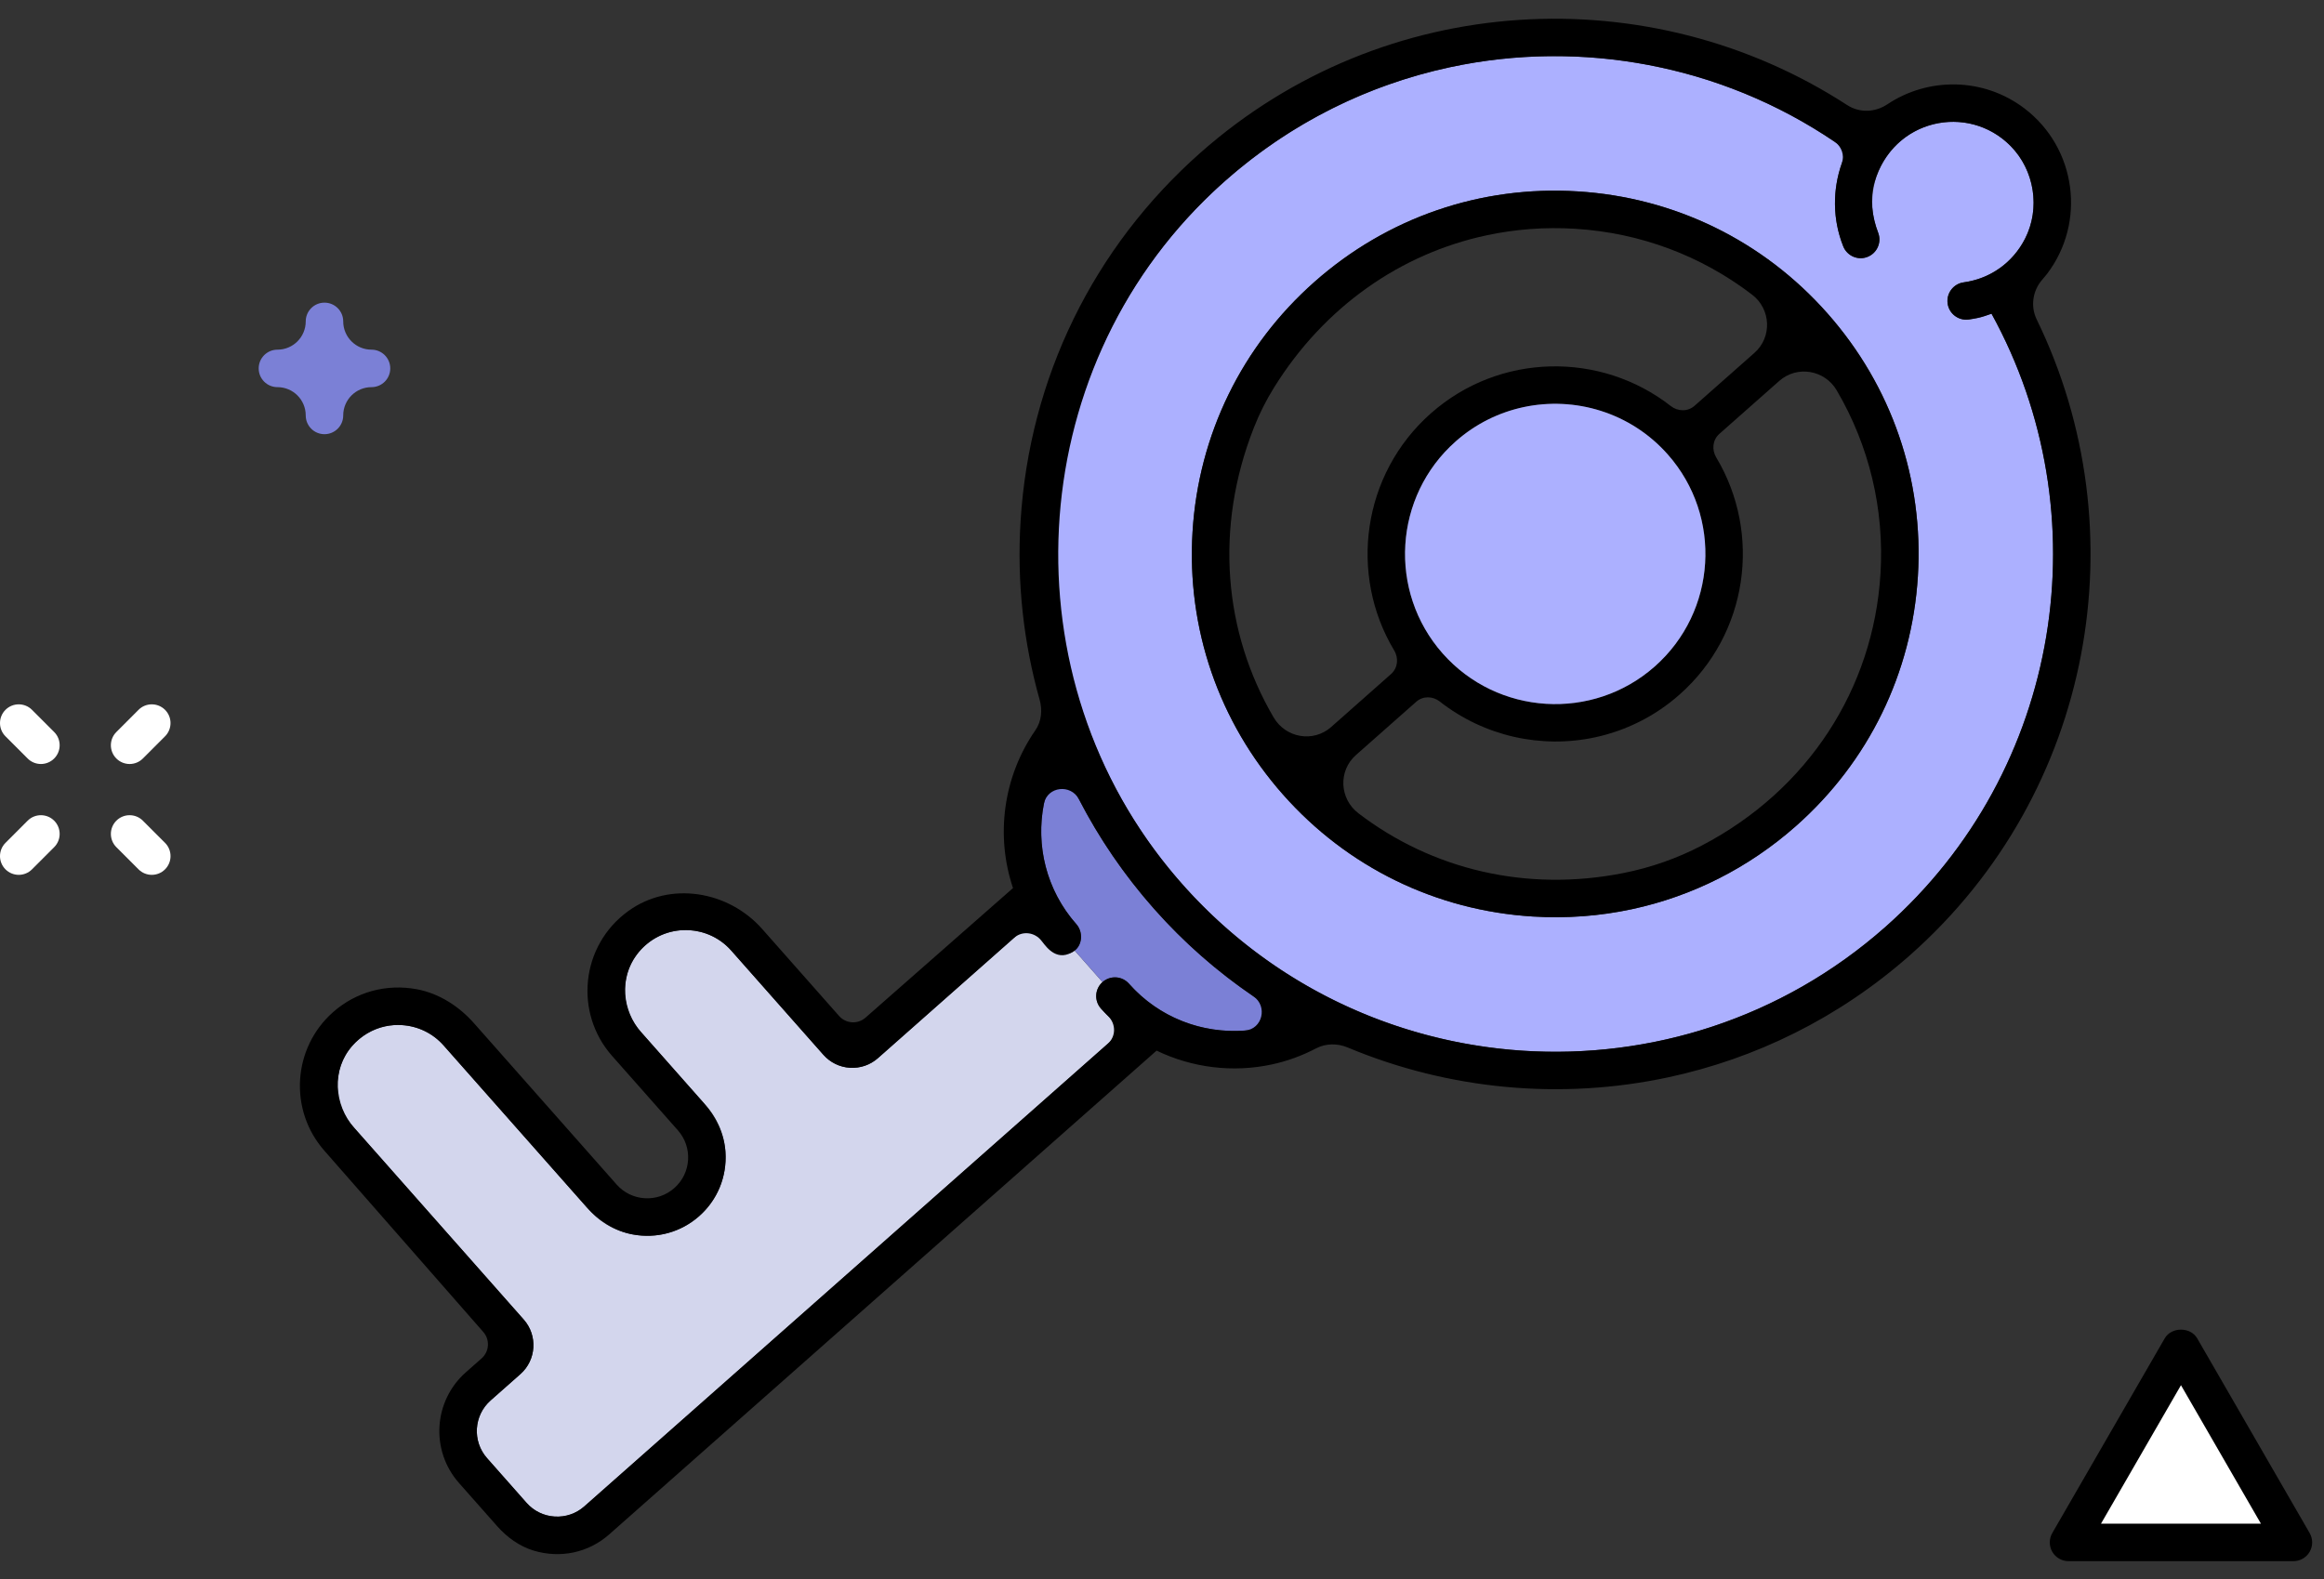 <svg xmlns="http://www.w3.org/2000/svg" width="256" height="174" fill="none" viewBox="0 0 256 174"><rect x="0" y="0" width="256" height="174" fill="#333333" stroke="none"/><g clip-path="url(#clip0_6_2)"><path fill="#D3D6ED" fill-rule="evenodd" d="M115.726 103.906C114.954 103.033 114.035 102.752 113.447 101.792L96.706 116.591C95.855 117.342 94.763 117.714 93.627 117.65C92.492 117.58 91.451 117.07 90.7 116.219L80.547 104.732C78.102 101.97 73.864 101.708 71.095 104.15C68.329 106.598 68.069 110.837 70.515 113.603L77.766 121.808C79.296 123.536 80.057 125.755 79.915 128.057C79.775 130.359 78.744 132.469 77.016 133.997C75.29 135.52 73.071 136.288 70.767 136.146C68.463 136.001 66.355 134.973 64.829 133.243L48.871 115.195C47.688 113.855 46.051 113.056 44.269 112.947C43.648 112.908 43.032 112.955 42.442 113.081C41.331 113.32 40.295 113.841 39.419 114.615C36.655 117.059 36.393 121.298 38.839 124.066L57.697 145.397C59.249 147.152 59.082 149.846 57.329 151.4L54.044 154.303C52.184 155.949 52.007 158.802 53.654 160.662L58.004 165.586C58.801 166.486 59.901 167.025 61.103 167.097C62.3 167.171 63.463 166.773 64.363 165.976L123.778 113.455C122.896 112.751 122.043 111.995 121.271 111.12C120.516 110.265 120.594 108.96 121.449 108.207L118.381 104.734C117.528 105.494 116.482 104.761 115.726 103.906" clip-rule="evenodd"/><path fill="#7B80D6" fill-rule="evenodd" d="M142.135 112.308C136.627 109.178 131.53 105.121 127.106 100.114C122.737 95.174 119.3 89.641 116.831 83.731C113.525 89.344 114.021 96.685 118.563 101.822C119.316 102.677 119.236 103.981 118.381 104.735L121.449 108.207C122.304 107.448 123.608 107.532 124.366 108.387C128.914 113.532 136.152 114.917 142.135 112.308Z" clip-rule="evenodd"/><path fill="#ACB0FF" fill-rule="evenodd" d="M211.264 63.495C210.608 74.166 205.835 83.942 197.824 91.021C192.601 95.639 186.41 98.751 179.774 100.175C176.234 100.935 172.569 101.216 168.855 100.984C158.184 100.328 148.408 95.553 141.327 87.542C134.246 79.534 130.707 69.247 131.366 58.575C132.022 47.904 136.797 38.128 144.808 31.047C152.814 23.966 163.099 20.425 173.775 21.086C184.446 21.742 194.222 26.515 201.303 34.526C208.382 42.538 211.921 52.823 211.264 63.495V63.495ZM219.376 34.565C218.88 34.734 218.393 34.916 217.879 35.025C217.543 35.097 217.204 35.155 216.861 35.203C215.73 35.355 214.689 34.561 214.539 33.431C214.388 32.304 215.189 31.264 216.308 31.111C218.666 30.787 220.753 29.581 222.192 27.696C225.163 23.8 224.411 18.212 220.518 15.241C216.624 12.27 211.037 13.022 208.062 16.915C206.146 19.424 205.705 22.677 206.879 25.615C207.303 26.674 206.786 27.876 205.727 28.299C204.681 28.726 203.471 28.206 203.046 27.149C201.671 23.71 201.875 19.855 203.473 16.585C190.708 7.35 174.708 4.19 159.713 7.408C150.809 9.32 142.264 13.472 134.97 19.919C112.298 39.959 110.159 74.711 130.199 97.38C150.239 120.052 184.987 122.191 207.662 102.153C227.242 84.84 231.493 56.562 219.376 34.565" clip-rule="evenodd"/><path fill="#000" fill-rule="evenodd" d="M124.365 108.386C123.61 107.531 122.303 107.449 121.45 108.207C120.595 108.96 120.517 110.265 121.271 111.12C121.529 111.413 121.795 111.691 122.067 111.958C122.935 112.806 122.947 114.192 122.036 114.995L64.364 165.978C63.462 166.773 62.302 167.171 61.102 167.097C59.901 167.025 58.8 166.486 58.003 165.586L53.651 160.662C52.004 158.798 52.179 155.951 54.044 154.303L57.328 151.4C59.081 149.852 59.248 147.15 57.7 145.399L39.018 124.269C36.766 121.721 36.539 117.815 38.781 115.257C39.768 114.128 41.048 113.382 42.441 113.081C43.032 112.955 43.647 112.907 44.268 112.947C46.05 113.056 47.687 113.855 48.872 115.195L64.595 132.981C65.927 134.488 67.678 135.632 69.653 136.005C72.348 136.515 75.015 135.766 77.016 133.997C79.026 132.219 80.092 129.657 79.914 126.921C79.782 124.917 78.861 123.046 77.532 121.541L70.638 113.744C68.522 111.351 68.217 107.742 70.135 105.19C72.779 101.681 77.798 101.625 80.546 104.732L90.699 116.219C91.453 117.07 92.493 117.579 93.627 117.65C94.762 117.716 95.854 117.342 96.707 116.591L111.699 103.334C112.61 102.531 113.987 102.698 114.726 103.661C114.761 103.702 114.794 103.747 114.829 103.789C115.314 104.406 116.514 106.09 118.382 104.734C119.247 104.109 119.317 102.676 118.562 101.821C115.238 98.061 114.082 93.121 114.996 88.544C115.376 86.641 117.965 86.35 118.855 88.073C121.07 92.361 123.826 96.406 127.105 100.114C130.418 103.863 134.11 107.079 138.065 109.774C139.672 110.866 139.069 113.401 137.134 113.55C132.466 113.905 127.693 112.154 124.365 108.386V108.386ZM207.662 102.151C184.783 122.371 149.612 120.011 129.659 96.761C110.783 74.763 112.521 41.095 133.585 21.183C141.175 14.011 150.24 9.44 159.714 7.409C174.176 4.306 189.575 7.134 202.103 15.625C202.852 16.133 203.199 17.104 202.895 17.956C201.849 20.902 201.857 24.181 203.044 27.148C203.469 28.207 204.679 28.727 205.728 28.299C206.772 27.883 207.289 26.708 206.896 25.659C206.223 23.865 205.947 21.916 206.483 20.076C208.521 13.111 216.773 11.337 221.47 16.078C224.11 18.743 224.781 22.963 223.07 26.301C221.693 28.987 219.203 30.713 216.308 31.111C215.189 31.264 214.386 32.303 214.539 33.432C214.69 34.561 215.73 35.356 216.862 35.203C217.204 35.156 217.543 35.098 217.88 35.026C218.394 34.916 218.881 34.735 219.376 34.565C231.493 56.561 227.242 84.84 207.662 102.151V102.151ZM224.352 35.197C223.648 33.752 223.906 32.009 224.971 30.808C225.145 30.612 225.312 30.409 225.475 30.201C229.825 24.497 228.727 16.313 223.022 11.959C218.493 8.505 212.404 8.49 207.908 11.488C206.552 12.395 204.836 12.46 203.465 11.571C181.79 -2.509 152.519 -1.105 132.237 16.825C120.426 27.263 113.39 41.675 112.422 57.409C112.007 64.144 112.738 70.771 114.517 77.08C114.842 78.226 114.732 79.475 114.055 80.455C110.514 85.565 109.637 92.05 111.588 97.849L95.34 112.127C94.486 112.879 93.185 112.796 92.431 111.943L83.961 102.36C80.218 98.126 73.782 97.069 69.208 100.382C63.955 104.185 63.233 111.599 67.422 116.339L74.672 124.541C75.469 125.445 75.87 126.601 75.795 127.803C75.721 129.002 75.184 130.105 74.28 130.902C73.38 131.699 72.222 132.097 71.02 132.023C69.821 131.951 68.718 131.41 67.921 130.51L52.223 112.751C50.565 110.878 48.385 109.462 45.928 108.999C42.559 108.368 39.206 109.293 36.685 111.522C32.216 115.476 31.792 122.328 35.744 126.8L53.239 146.761C53.986 147.616 53.903 148.917 53.053 149.668L51.308 151.21C47.739 154.367 47.402 159.824 50.559 163.397L54.76 168.15C55.848 169.378 57.215 170.375 58.784 170.85C60.272 171.298 61.786 171.348 63.204 171.046C64.635 170.737 65.97 170.066 67.098 169.071L127.404 115.759C131.354 117.666 135.832 118.201 140.084 117.286C141.763 116.927 143.402 116.333 144.961 115.517C146.047 114.949 147.325 114.943 148.456 115.414C159.623 120.09 171.996 121.227 183.788 118.696C193.361 116.644 202.553 112.177 210.396 105.244C230.68 87.312 235.663 58.433 224.352 35.197" clip-rule="evenodd"/><path fill="#000" fill-rule="evenodd" d="M158.914 71.997C152.871 65.159 153.517 54.678 160.353 48.635C162.553 46.688 165.13 45.437 167.816 44.859C173.475 43.647 179.615 45.437 183.717 50.074C189.76 56.91 189.115 67.393 182.276 73.436C175.438 79.479 164.961 78.837 158.914 71.997V71.997ZM138.132 47.093C138.733 45.573 139.468 44.105 140.331 42.718C145.893 33.76 154.312 27.953 163.728 25.934C166.903 25.25 170.192 25 173.52 25.207C180.703 25.649 187.414 28.19 193.001 32.466C195.084 34.055 195.224 37.144 193.261 38.88L186.663 44.712C185.918 45.373 184.827 45.35 184.043 44.737C176.346 38.721 165.19 38.843 157.619 45.542C150.042 52.24 148.552 63.293 153.577 71.669C154.089 72.521 153.977 73.605 153.232 74.266C153.232 74.266 149.551 77.524 146.634 80.104C144.668 81.845 141.625 81.314 140.298 79.047C134.819 69.693 133.749 58.194 138.132 47.093V47.093ZM207.143 63.241C206.369 75.827 199.211 87.027 187.46 93.162C184.757 94.573 181.848 95.592 178.859 96.187C168.09 98.332 157.694 95.772 149.634 89.607C147.548 88.016 147.396 84.931 149.363 83.193C152.299 80.598 156.013 77.315 156.013 77.315C156.748 76.667 157.824 76.688 158.596 77.293C163.497 81.137 169.792 82.507 175.688 81.244C179.043 80.523 182.265 78.961 185.011 76.529C192.588 69.829 194.076 58.778 189.051 50.402C188.539 49.547 188.651 48.464 189.398 47.803L195.994 41.971C197.958 40.234 201.005 40.755 202.328 43.017C205.886 49.087 207.585 56.059 207.143 63.241V63.241ZM173.774 21.086C163.098 20.425 152.815 23.964 144.807 31.047C136.796 38.129 132.023 47.904 131.365 58.576C130.708 69.247 134.247 79.532 141.326 87.543C148.407 95.553 158.183 100.328 168.854 100.985C172.568 101.214 176.235 100.935 179.774 100.174C186.409 98.751 192.6 95.64 197.826 91.022C205.836 83.942 210.607 74.167 211.264 63.495C211.922 52.824 208.384 42.536 201.302 34.526C194.223 26.516 184.446 21.743 173.774 21.086" clip-rule="evenodd"/><path fill="#ACB0FF" fill-rule="evenodd" d="M182.277 73.437C189.116 67.392 189.76 56.91 183.716 50.075C179.615 45.436 173.473 43.646 167.817 44.86C165.129 45.436 162.552 46.689 160.353 48.634C153.516 54.678 152.872 65.16 158.914 71.998C164.959 78.835 175.437 79.48 182.277 73.437" clip-rule="evenodd"/><path fill="#7B80D6" fill-rule="evenodd" d="M30.561 42.656C32.283 42.656 33.678 44.052 33.678 45.774V45.776C33.678 46.916 34.601 47.84 35.743 47.84C36.882 47.84 37.807 46.916 37.807 45.776V45.774C37.807 44.052 39.203 42.656 40.925 42.656C42.064 42.656 42.989 41.734 42.989 40.592C42.989 39.452 42.064 38.527 40.925 38.527C39.203 38.527 37.807 37.132 37.807 35.41C37.807 34.27 36.882 33.346 35.743 33.346C34.601 33.346 33.678 34.27 33.678 35.41C33.678 37.132 32.283 38.527 30.561 38.527C29.419 38.527 28.496 39.452 28.496 40.592C28.496 41.734 29.419 42.656 30.561 42.656Z" clip-rule="evenodd"/><path fill="#fff" fill-rule="evenodd" d="M14.278 84.179C14.807 84.179 15.335 83.976 15.738 83.574L18.18 81.129C18.985 80.324 18.985 79.015 18.18 78.21C17.373 77.405 16.064 77.405 15.261 78.21L12.819 80.654C12.012 81.462 12.012 82.766 12.819 83.574C13.221 83.976 13.75 84.179 14.278 84.179V84.179ZM2.065 96.392C2.593 96.392 3.122 96.19 3.524 95.787L5.967 93.343C6.772 92.538 6.772 91.231 5.967 90.424C5.159 89.619 3.853 89.619 3.047 90.424L0.605 92.868C-0.202 93.675 -0.202 94.98 0.605 95.787C1.008 96.19 1.536 96.392 2.065 96.392V96.392ZM15.26 95.787C15.663 96.19 16.191 96.392 16.72 96.392C17.248 96.392 17.777 96.19 18.18 95.787C18.987 94.98 18.987 93.675 18.18 92.868L15.737 90.424C14.932 89.619 13.625 89.619 12.818 90.424C12.013 91.231 12.013 92.538 12.818 93.343L15.26 95.787ZM3.047 83.574C3.449 83.976 3.978 84.179 4.506 84.179C5.035 84.179 5.563 83.976 5.966 83.574C6.773 82.766 6.773 81.462 5.966 80.654L3.524 78.21C2.718 77.405 1.412 77.405 0.604 78.21C-0.201 79.015 -0.201 80.324 0.604 81.129L3.047 83.574Z" clip-rule="evenodd"/><path fill="#fff" fill-rule="evenodd" d="M227.856 169.949L240.244 148.496L252.631 169.949H227.856Z" clip-rule="evenodd"/><path fill="#000" fill-rule="evenodd" d="M231.434 167.884H249.054L240.245 152.623L231.434 167.884ZM252.632 172.013H227.858C227.119 172.013 226.438 171.621 226.068 170.981C225.7 170.341 225.7 169.556 226.068 168.916L238.455 147.462C239.194 146.184 241.294 146.184 242.033 147.462L254.42 168.916C254.79 169.556 254.79 170.341 254.42 170.981C254.05 171.621 253.369 172.013 252.632 172.013Z" clip-rule="evenodd"/></g><defs><clipPath id="clip0_6_2"><rect width="256" height="173.419" fill="#fff"/></clipPath></defs></svg>